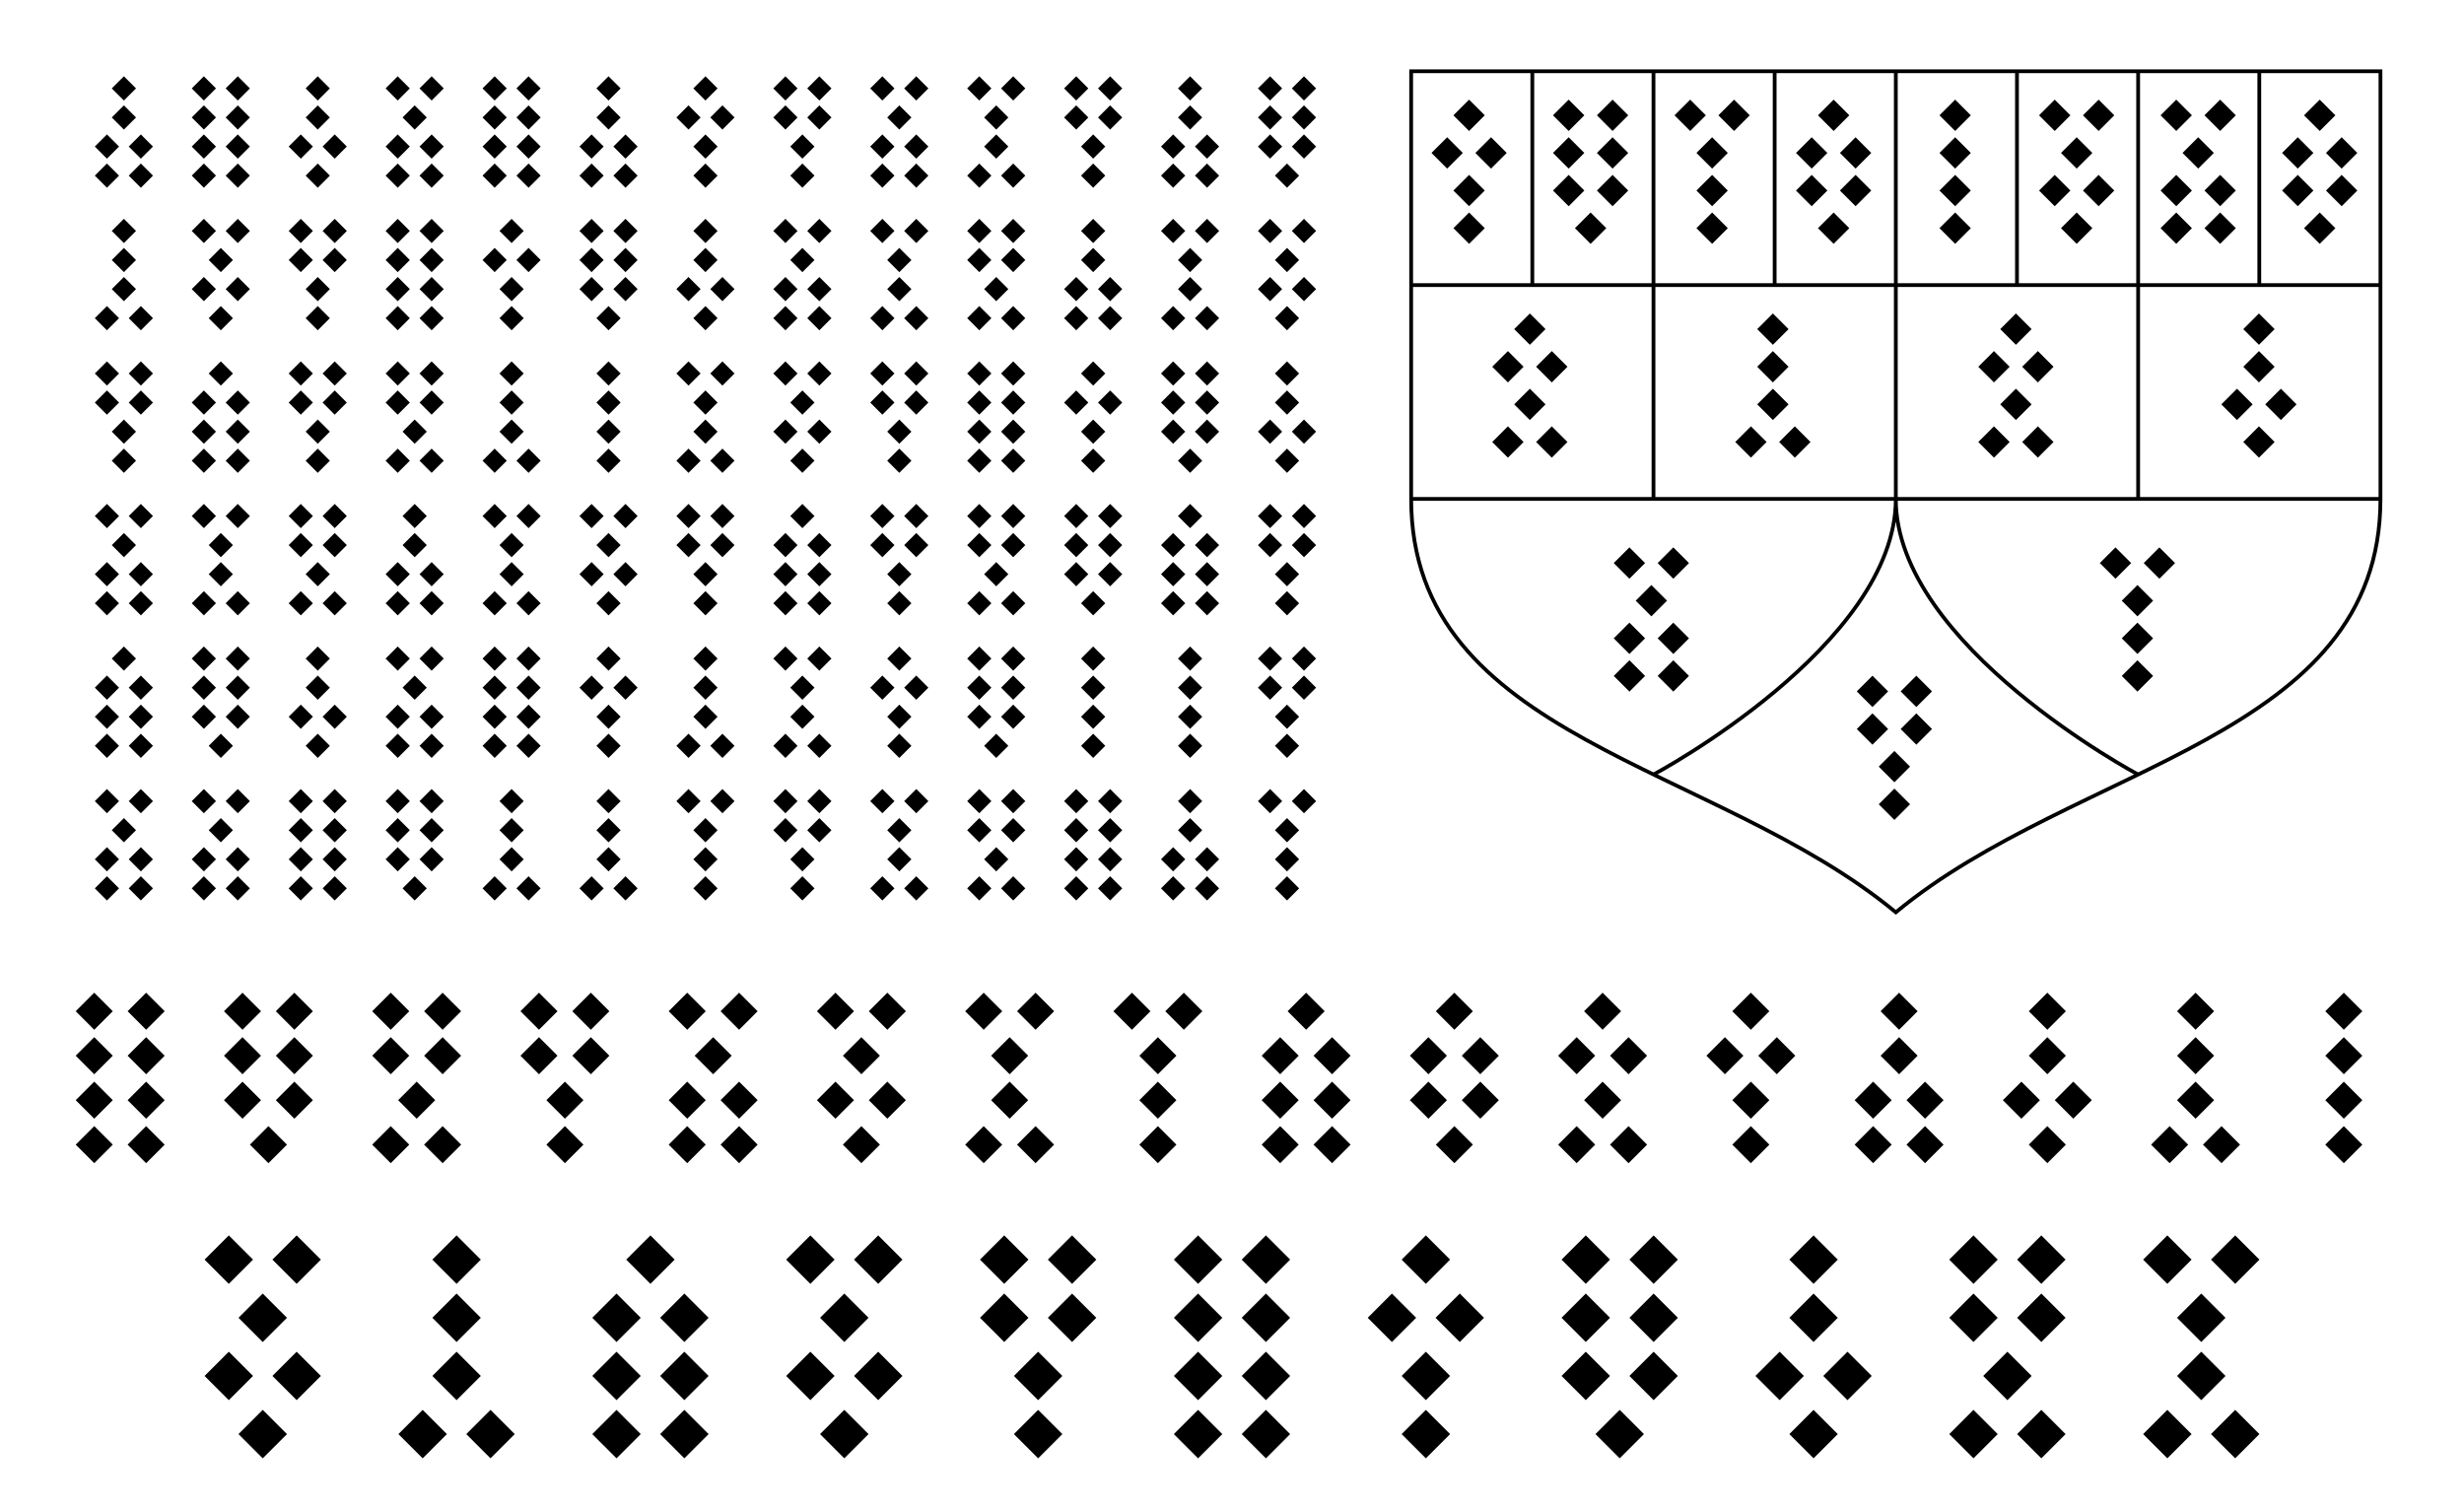<?xml version="1.0" encoding="utf-8"?>
<svg version="1.1" id="Geomancy" xmlns="http://www.w3.org/2000/svg" xmlns:xlink="http://www.w3.org/1999/xlink" width="490" height="300" viewBox="0 0 490 300">
<g>
	<path d="M40.682,250.485l4.819-4.818l4.819,4.818l-4.819,4.819L40.682,250.485z M40.682,273.615l4.819-4.818l4.819,4.818
		l-4.819,4.818L40.682,273.615z M47.428,262.051l4.819-4.819l4.819,4.819l-4.819,4.818L47.428,262.051z M47.428,285.181l4.819-4.819
		l4.819,4.819l-4.819,4.818L47.428,285.181z M54.174,250.485l4.819-4.818l4.819,4.818l-4.819,4.819L54.174,250.485z M54.174,273.615
		l4.819-4.818l4.819,4.818l-4.819,4.818L54.174,273.615z"/>
	<path d="M79.233,285.181l4.819-4.819l4.819,4.819l-4.819,4.818L79.233,285.181z M85.979,250.485l4.819-4.818l4.819,4.818
		l-4.819,4.819L85.979,250.485z M85.979,262.051l4.819-4.819l4.819,4.819l-4.819,4.818L85.979,262.051z M85.979,273.615l4.819-4.818
		l4.819,4.818l-4.819,4.818L85.979,273.615z M92.725,285.181l4.819-4.819l4.819,4.819l-4.819,4.818L92.725,285.181z"/>
	<path d="M117.783,262.051l4.819-4.819l4.818,4.819l-4.818,4.818L117.783,262.051z M117.783,273.615l4.819-4.818l4.818,4.818
		l-4.818,4.818L117.783,273.615z M117.783,285.181l4.819-4.819l4.818,4.819l-4.818,4.818L117.783,285.181z M124.529,250.485
		l4.819-4.818l4.819,4.818l-4.819,4.819L124.529,250.485z M131.276,262.051l4.818-4.819l4.819,4.819l-4.819,4.818L131.276,262.051z
		 M131.276,273.615l4.818-4.818l4.819,4.818l-4.819,4.818L131.276,273.615z M131.276,285.181l4.818-4.819l4.819,4.819l-4.819,4.818
		L131.276,285.181z"/>
	<path d="M156.334,250.485l4.819-4.818l4.818,4.818l-4.818,4.819L156.334,250.485z M156.334,273.615l4.819-4.818l4.818,4.818
		l-4.818,4.818L156.334,273.615z M163.08,262.051l4.819-4.819l4.819,4.819l-4.819,4.818L163.08,262.051z M163.08,285.181
		l4.819-4.819l4.819,4.819l-4.819,4.818L163.08,285.181z M169.826,250.485l4.818-4.818l4.819,4.818l-4.819,4.819L169.826,250.485z
		 M169.826,273.615l4.818-4.818l4.819,4.818l-4.819,4.818L169.826,273.615z"/>
	<path d="M194.884,250.485l4.819-4.818l4.819,4.818l-4.819,4.819L194.884,250.485z M194.884,262.051l4.819-4.819l4.819,4.819
		l-4.819,4.818L194.884,262.051z M201.63,273.615l4.819-4.818l4.819,4.818l-4.819,4.818L201.63,273.615z M201.63,285.181
		l4.819-4.819l4.819,4.819l-4.819,4.818L201.63,285.181z M208.376,250.485l4.819-4.818l4.819,4.818l-4.819,4.819L208.376,250.485z
		 M208.376,262.051l4.819-4.819l4.819,4.819l-4.819,4.818L208.376,262.051z"/>
	<path d="M233.435,250.485l4.819-4.818l4.819,4.818l-4.819,4.819L233.435,250.485z M233.435,262.051l4.819-4.819l4.819,4.819
		l-4.819,4.818L233.435,262.051z M233.435,273.615l4.819-4.818l4.819,4.818l-4.819,4.818L233.435,273.615z M233.435,285.181
		l4.819-4.819l4.819,4.819l-4.819,4.818L233.435,285.181z M246.927,250.485l4.819-4.818l4.818,4.818l-4.818,4.819L246.927,250.485z
		 M246.927,262.051l4.819-4.819l4.818,4.819l-4.818,4.818L246.927,262.051z M246.927,273.615l4.819-4.818l4.818,4.818l-4.818,4.818
		L246.927,273.615z M246.927,285.181l4.819-4.819l4.818,4.819l-4.818,4.818L246.927,285.181z"/>
	<path d="M271.986,262.051l4.819-4.819l4.818,4.819l-4.818,4.818L271.986,262.051z M278.732,250.485l4.819-4.818l4.818,4.818
		l-4.818,4.819L278.732,250.485z M278.732,273.615l4.819-4.818l4.818,4.818l-4.818,4.818L278.732,273.615z M278.732,285.181
		l4.819-4.819l4.818,4.819l-4.818,4.818L278.732,285.181z M285.478,262.051l4.819-4.819l4.818,4.819l-4.818,4.818L285.478,262.051z"
		/>
	<path d="M310.536,250.485l4.818-4.818l4.819,4.818l-4.819,4.819L310.536,250.485z M310.536,262.051l4.818-4.819l4.819,4.819
		l-4.819,4.818L310.536,262.051z M310.536,273.615l4.818-4.818l4.819,4.818l-4.819,4.818L310.536,273.615z M317.282,285.181
		l4.819-4.819l4.818,4.819l-4.818,4.818L317.282,285.181z M324.029,250.485l4.819-4.818l4.818,4.818l-4.818,4.819L324.029,250.485z
		 M324.029,262.051l4.819-4.819l4.818,4.819l-4.818,4.818L324.029,262.051z M324.029,273.615l4.819-4.818l4.818,4.818l-4.818,4.818
		L324.029,273.615z"/>
	<path d="M349.087,273.615l4.818-4.818l4.819,4.818l-4.819,4.818L349.087,273.615z M355.833,250.485l4.819-4.818l4.818,4.818
		l-4.818,4.819L355.833,250.485z M355.833,262.051l4.819-4.819l4.818,4.819l-4.818,4.818L355.833,262.051z M355.833,285.181
		l4.819-4.819l4.818,4.819l-4.818,4.818L355.833,285.181z M362.579,273.615l4.819-4.818l4.818,4.818l-4.818,4.818L362.579,273.615z"
		/>
	<path d="M387.637,250.485l4.818-4.818l4.819,4.818l-4.819,4.819L387.637,250.485z M387.637,262.051l4.818-4.819l4.819,4.819
		l-4.819,4.818L387.637,262.051z M387.637,285.181l4.818-4.819l4.819,4.819l-4.819,4.818L387.637,285.181z M394.383,273.615
		l4.818-4.818l4.819,4.818l-4.819,4.818L394.383,273.615z M401.129,250.485l4.819-4.818l4.818,4.818l-4.818,4.819L401.129,250.485z
		 M401.129,262.051l4.819-4.819l4.818,4.819l-4.818,4.818L401.129,262.051z M401.129,285.181l4.819-4.819l4.818,4.819l-4.818,4.818
		L401.129,285.181z"/>
	<path d="M426.188,250.485l4.818-4.818l4.819,4.818l-4.819,4.819L426.188,250.485z M426.188,285.181l4.818-4.819l4.819,4.819
		l-4.819,4.818L426.188,285.181z M432.934,262.051l4.818-4.819l4.819,4.819l-4.819,4.818L432.934,262.051z M432.934,273.615
		l4.818-4.818l4.819,4.818l-4.819,4.818L432.934,273.615z M439.68,250.485l4.819-4.818l4.818,4.818l-4.818,4.819L439.68,250.485z
		 M439.68,285.181l4.819-4.819l4.818,4.819l-4.818,4.818L439.68,285.181z"/>
</g>
<g>
	<path d="M15.057,201.091l3.685-3.685l3.685,3.685l-3.685,3.686L15.057,201.091z M15.057,209.936l3.685-3.686l3.685,3.686
		l-3.685,3.685L15.057,209.936z M15.057,218.779l3.685-3.686l3.685,3.686l-3.685,3.685L15.057,218.779z M15.057,227.623l3.685-3.685
		l3.685,3.685l-3.685,3.686L15.057,227.623z M25.375,201.091l3.685-3.685l3.685,3.685l-3.685,3.686L25.375,201.091z M25.375,209.936
		l3.685-3.686l3.685,3.686l-3.685,3.685L25.375,209.936z M25.375,218.779l3.685-3.686l3.685,3.686l-3.685,3.685L25.375,218.779z
		 M25.375,227.623l3.685-3.685l3.685,3.685l-3.685,3.686L25.375,227.623z"/>
	<path d="M44.537,201.091l3.685-3.685l3.685,3.685l-3.685,3.686L44.537,201.091z M44.537,209.936l3.685-3.686l3.685,3.686
		l-3.685,3.685L44.537,209.936z M44.537,218.779l3.685-3.686l3.685,3.686l-3.685,3.685L44.537,218.779z M49.697,227.623l3.685-3.685
		l3.685,3.685l-3.685,3.686L49.697,227.623z M54.855,201.091l3.685-3.685l3.685,3.685l-3.685,3.686L54.855,201.091z M54.855,209.936
		l3.685-3.686l3.685,3.686l-3.685,3.685L54.855,209.936z M54.855,218.779l3.685-3.686l3.685,3.686l-3.685,3.685L54.855,218.779z"/>
	<path d="M74.017,201.091l3.685-3.685l3.685,3.685l-3.685,3.686L74.017,201.091z M74.017,209.936l3.685-3.686l3.685,3.686
		l-3.685,3.685L74.017,209.936z M74.017,227.623l3.685-3.685l3.685,3.685l-3.685,3.686L74.017,227.623z M79.177,218.779l3.685-3.686
		l3.685,3.686l-3.685,3.685L79.177,218.779z M84.335,201.091l3.685-3.685l3.685,3.685l-3.685,3.686L84.335,201.091z M84.335,209.936
		l3.685-3.686l3.685,3.686l-3.685,3.685L84.335,209.936z M84.335,227.623l3.685-3.685l3.685,3.685l-3.685,3.686L84.335,227.623z"/>
	<path d="M103.497,201.091l3.685-3.685l3.685,3.685l-3.685,3.686L103.497,201.091z M103.497,209.936l3.685-3.686l3.685,3.686
		l-3.685,3.685L103.497,209.936z M108.656,218.779l3.685-3.686l3.685,3.686l-3.685,3.685L108.656,218.779z M108.656,227.623
		l3.685-3.685l3.685,3.685l-3.685,3.686L108.656,227.623z M113.815,201.091l3.685-3.685l3.685,3.685l-3.685,3.686L113.815,201.091z
		 M113.815,209.936l3.685-3.686l3.685,3.686l-3.685,3.685L113.815,209.936z"/>
	<path d="M132.977,201.091l3.685-3.685l3.685,3.685l-3.685,3.686L132.977,201.091z M132.977,218.779l3.685-3.686l3.685,3.686
		l-3.685,3.685L132.977,218.779z M132.977,227.623l3.685-3.685l3.685,3.685l-3.685,3.686L132.977,227.623z M138.136,209.936
		l3.685-3.686l3.685,3.686l-3.685,3.685L138.136,209.936z M143.295,201.091l3.685-3.685l3.685,3.685l-3.685,3.686L143.295,201.091z
		 M143.295,218.779l3.685-3.686l3.685,3.686l-3.685,3.685L143.295,218.779z M143.295,227.623l3.685-3.685l3.685,3.685l-3.685,3.686
		L143.295,227.623z"/>
	<path d="M162.457,201.091l3.685-3.685l3.685,3.685l-3.685,3.686L162.457,201.091z M162.457,218.779l3.685-3.686l3.685,3.686
		l-3.685,3.685L162.457,218.779z M167.616,209.936l3.685-3.686l3.685,3.686l-3.685,3.685L167.616,209.936z M167.616,227.623
		l3.685-3.685l3.685,3.685l-3.685,3.686L167.616,227.623z M172.775,201.091l3.685-3.685l3.685,3.685l-3.685,3.686L172.775,201.091z
		 M172.775,218.779l3.685-3.686l3.685,3.686l-3.685,3.685L172.775,218.779z"/>
	<path d="M191.936,201.091l3.685-3.685l3.685,3.685l-3.685,3.686L191.936,201.091z M191.936,227.623l3.685-3.685l3.685,3.685
		l-3.685,3.686L191.936,227.623z M197.095,209.936l3.685-3.686l3.685,3.686l-3.685,3.685L197.095,209.936z M197.095,218.779
		l3.685-3.686l3.685,3.686l-3.685,3.685L197.095,218.779z M202.254,201.091l3.685-3.685l3.685,3.685l-3.685,3.686L202.254,201.091z
		 M202.254,227.623l3.685-3.685l3.685,3.685l-3.685,3.686L202.254,227.623z"/>
	<path d="M221.416,201.091l3.685-3.685l3.685,3.685l-3.685,3.686L221.416,201.091z M226.575,209.936l3.685-3.686l3.685,3.686
		l-3.685,3.685L226.575,209.936z M226.575,218.779l3.685-3.686l3.685,3.686l-3.685,3.685L226.575,218.779z M226.575,227.623
		l3.685-3.685l3.685,3.685l-3.685,3.686L226.575,227.623z M231.734,201.091l3.685-3.685l3.685,3.685l-3.685,3.686L231.734,201.091z"
		/>
	<path d="M250.897,209.936l3.685-3.686l3.685,3.686l-3.685,3.685L250.897,209.936z M250.897,218.779l3.685-3.686l3.685,3.686
		l-3.685,3.685L250.897,218.779z M250.897,227.623l3.685-3.685l3.685,3.685l-3.685,3.686L250.897,227.623z M256.055,201.091
		l3.686-3.685l3.685,3.685l-3.685,3.686L256.055,201.091z M261.214,209.936l3.686-3.686l3.685,3.686l-3.685,3.685L261.214,209.936z
		 M261.214,218.779l3.686-3.686l3.685,3.686l-3.685,3.685L261.214,218.779z M261.214,227.623l3.686-3.685l3.685,3.685l-3.685,3.686
		L261.214,227.623z"/>
	<path d="M280.375,209.936l3.686-3.686l3.685,3.686l-3.685,3.685L280.375,209.936z M280.375,218.779l3.686-3.686l3.685,3.686
		l-3.685,3.685L280.375,218.779z M285.534,201.091l3.686-3.685l3.685,3.685l-3.685,3.686L285.534,201.091z M285.534,227.623
		l3.686-3.685l3.685,3.685l-3.685,3.686L285.534,227.623z M290.694,209.936l3.686-3.686l3.685,3.686l-3.685,3.685L290.694,209.936z
		 M290.694,218.779l3.686-3.686l3.685,3.686l-3.685,3.685L290.694,218.779z"/>
	<path d="M309.856,209.936l3.686-3.686l3.685,3.686l-3.685,3.685L309.856,209.936z M309.856,227.623l3.686-3.685l3.685,3.685
		l-3.685,3.686L309.856,227.623z M315.015,201.091l3.686-3.685l3.685,3.685l-3.685,3.686L315.015,201.091z M315.015,218.779
		l3.686-3.686l3.685,3.686l-3.685,3.685L315.015,218.779z M320.174,209.936l3.686-3.686l3.685,3.686l-3.685,3.685L320.174,209.936z
		 M320.174,227.623l3.686-3.685l3.685,3.685l-3.685,3.686L320.174,227.623z"/>
	<path d="M339.336,209.936l3.685-3.686l3.685,3.686l-3.685,3.685L339.336,209.936z M344.494,201.091l3.686-3.685l3.685,3.685
		l-3.685,3.686L344.494,201.091z M344.494,218.779l3.686-3.686l3.685,3.686l-3.685,3.685L344.494,218.779z M344.494,227.623
		l3.686-3.685l3.685,3.685l-3.685,3.686L344.494,227.623z M349.654,209.936l3.686-3.686l3.685,3.686l-3.685,3.685L349.654,209.936z"
		/>
	<path d="M368.817,218.779l3.685-3.686l3.685,3.686l-3.685,3.685L368.817,218.779z M368.817,227.623l3.685-3.685l3.685,3.685
		l-3.685,3.686L368.817,227.623z M373.975,201.091l3.686-3.685l3.685,3.685l-3.685,3.686L373.975,201.091z M373.975,209.936
		l3.686-3.686l3.685,3.686l-3.685,3.685L373.975,209.936z M379.134,218.779l3.686-3.686l3.685,3.686l-3.685,3.685L379.134,218.779z
		 M379.134,227.623l3.686-3.685l3.685,3.685l-3.685,3.686L379.134,227.623z"/>
	<path d="M398.295,218.779l3.686-3.686l3.685,3.686l-3.685,3.685L398.295,218.779z M403.454,201.091l3.686-3.685l3.685,3.685
		l-3.685,3.686L403.454,201.091z M403.454,209.936l3.686-3.686l3.685,3.686l-3.685,3.685L403.454,209.936z M403.454,227.623
		l3.686-3.685l3.685,3.685l-3.685,3.686L403.454,227.623z M408.614,218.779l3.686-3.686l3.685,3.686l-3.685,3.685L408.614,218.779z"
		/>
	<path d="M427.776,227.623l3.685-3.685l3.685,3.685l-3.685,3.686L427.776,227.623z M432.934,201.091l3.686-3.685l3.685,3.685
		l-3.685,3.686L432.934,201.091z M432.934,209.936l3.686-3.686l3.685,3.686l-3.685,3.685L432.934,209.936z M432.934,218.779
		l3.686-3.686l3.685,3.686l-3.685,3.685L432.934,218.779z M438.093,227.623l3.686-3.685l3.685,3.685l-3.685,3.686L438.093,227.623z"
		/>
	<path d="M462.414,201.091l3.686-3.685l3.685,3.685l-3.685,3.686L462.414,201.091z M462.414,209.936l3.686-3.686l3.685,3.686
		l-3.685,3.685L462.414,209.936z M462.414,218.779l3.686-3.686l3.685,3.686l-3.685,3.685L462.414,218.779z M462.414,227.623
		l3.686-3.685l3.685,3.685l-3.685,3.686L462.414,227.623z"/>
</g>
<g>
	<path d="M18.856,29.143l2.409-2.409l2.41,2.409l-2.41,2.409L18.856,29.143z M18.856,34.926l2.409-2.41l2.41,2.41l-2.41,2.409
		L18.856,34.926z M22.229,17.578l2.41-2.409l2.409,2.409l-2.409,2.41L22.229,17.578z M22.229,23.361l2.41-2.41l2.409,2.41
		l-2.409,2.409L22.229,23.361z M25.602,29.143l2.41-2.409l2.409,2.409l-2.409,2.409L25.602,29.143z M25.602,34.926l2.41-2.41
		l2.409,2.41l-2.409,2.409L25.602,34.926z"/>
	<path d="M38.131,17.578l2.409-2.409l2.41,2.409l-2.41,2.41L38.131,17.578z M38.131,23.361l2.409-2.41l2.41,2.41l-2.41,2.409
		L38.131,23.361z M38.131,29.143l2.409-2.409l2.41,2.409l-2.41,2.409L38.131,29.143z M38.131,34.926l2.409-2.41l2.41,2.41
		l-2.41,2.409L38.131,34.926z M44.877,17.578l2.41-2.409l2.409,2.409l-2.409,2.41L44.877,17.578z M44.877,23.361l2.41-2.41
		l2.409,2.41l-2.409,2.409L44.877,23.361z M44.877,29.143l2.41-2.409l2.409,2.409l-2.409,2.409L44.877,29.143z M44.877,34.926
		l2.41-2.41l2.409,2.41l-2.409,2.409L44.877,34.926z"/>
	<path d="M57.407,29.143l2.409-2.409l2.409,2.409l-2.409,2.409L57.407,29.143z M60.78,17.578l2.409-2.409l2.409,2.409l-2.409,2.41
		L60.78,17.578z M60.78,23.361l2.409-2.41l2.409,2.41l-2.409,2.409L60.78,23.361z M60.78,34.926l2.409-2.41l2.409,2.41l-2.409,2.409
		L60.78,34.926z M64.153,29.143l2.409-2.409l2.409,2.409l-2.409,2.409L64.153,29.143z"/>
	<path d="M76.682,17.578l2.409-2.409l2.409,2.409l-2.409,2.41L76.682,17.578z M76.682,29.143l2.409-2.409l2.409,2.409l-2.409,2.409
		L76.682,29.143z M76.682,34.926l2.409-2.41l2.409,2.41l-2.409,2.409L76.682,34.926z M80.055,23.361l2.409-2.41l2.409,2.41
		l-2.409,2.409L80.055,23.361z M83.428,17.578l2.409-2.409l2.409,2.409l-2.409,2.41L83.428,17.578z M83.428,29.143l2.409-2.409
		l2.409,2.409l-2.409,2.409L83.428,29.143z M83.428,34.926l2.409-2.41l2.409,2.41l-2.409,2.409L83.428,34.926z"/>
	<path d="M95.958,17.578l2.409-2.409l2.409,2.409l-2.409,2.41L95.958,17.578z M95.958,23.361l2.409-2.41l2.409,2.41l-2.409,2.409
		L95.958,23.361z M95.958,29.143l2.409-2.409l2.409,2.409l-2.409,2.409L95.958,29.143z M95.958,34.926l2.409-2.41l2.409,2.41
		l-2.409,2.409L95.958,34.926z M102.704,17.578l2.409-2.409l2.409,2.409l-2.409,2.41L102.704,17.578z M102.704,23.361l2.409-2.41
		l2.409,2.41l-2.409,2.409L102.704,23.361z M102.704,29.143l2.409-2.409l2.409,2.409l-2.409,2.409L102.704,29.143z M102.704,34.926
		l2.409-2.41l2.409,2.41l-2.409,2.409L102.704,34.926z"/>
	<path d="M115.233,29.143l2.409-2.409l2.409,2.409l-2.409,2.409L115.233,29.143z M115.233,34.926l2.409-2.41l2.409,2.41
		l-2.409,2.409L115.233,34.926z M118.606,17.578l2.409-2.409l2.409,2.409l-2.409,2.41L118.606,17.578z M118.606,23.361l2.409-2.41
		l2.409,2.41l-2.409,2.409L118.606,23.361z M121.979,29.143l2.409-2.409l2.409,2.409l-2.409,2.409L121.979,29.143z M121.979,34.926
		l2.409-2.41l2.409,2.41l-2.409,2.409L121.979,34.926z"/>
	<path d="M134.507,23.361l2.41-2.41l2.409,2.41l-2.409,2.409L134.507,23.361z M137.881,17.578l2.409-2.409l2.409,2.409l-2.409,2.41
		L137.881,17.578z M137.881,29.143l2.409-2.409l2.409,2.409l-2.409,2.409L137.881,29.143z M137.881,34.926l2.409-2.41l2.409,2.41
		l-2.409,2.409L137.881,34.926z M141.254,23.361l2.409-2.41l2.409,2.41l-2.409,2.409L141.254,23.361z"/>
	<path d="M153.782,17.578l2.41-2.409l2.409,2.409l-2.409,2.41L153.782,17.578z M153.782,23.361l2.41-2.41l2.409,2.41l-2.409,2.409
		L153.782,23.361z M157.156,29.143l2.409-2.409l2.409,2.409l-2.409,2.409L157.156,29.143z M157.156,34.926l2.409-2.41l2.409,2.41
		l-2.409,2.409L157.156,34.926z M160.529,17.578l2.409-2.409l2.409,2.409l-2.409,2.41L160.529,17.578z M160.529,23.361l2.409-2.41
		l2.409,2.41l-2.409,2.409L160.529,23.361z"/>
	<path d="M173.057,17.578l2.41-2.409l2.409,2.409l-2.409,2.41L173.057,17.578z M173.057,29.143l2.41-2.409l2.409,2.409l-2.409,2.409
		L173.057,29.143z M173.057,34.926l2.41-2.41l2.409,2.41l-2.409,2.409L173.057,34.926z M176.431,23.361l2.409-2.41l2.409,2.41
		l-2.409,2.409L176.431,23.361z M179.804,17.578l2.409-2.409l2.409,2.409l-2.409,2.41L179.804,17.578z M179.804,29.143l2.409-2.409
		l2.409,2.409l-2.409,2.409L179.804,29.143z M179.804,34.926l2.409-2.41l2.409,2.41l-2.409,2.409L179.804,34.926z"/>
	<path d="M192.333,17.578l2.41-2.409l2.409,2.409l-2.409,2.41L192.333,17.578z M192.333,34.926l2.41-2.41l2.409,2.41l-2.409,2.409
		L192.333,34.926z M195.707,23.361l2.409-2.41l2.409,2.41l-2.409,2.409L195.707,23.361z M195.707,29.143l2.409-2.409l2.409,2.409
		l-2.409,2.409L195.707,29.143z M199.08,17.578l2.409-2.409l2.409,2.409l-2.409,2.41L199.08,17.578z M199.08,34.926l2.409-2.41
		l2.409,2.41l-2.409,2.409L199.08,34.926z"/>
	<path d="M211.608,17.578l2.41-2.409l2.409,2.409l-2.409,2.41L211.608,17.578z M211.608,23.361l2.41-2.41l2.409,2.41l-2.409,2.409
		L211.608,23.361z M214.982,29.143l2.409-2.409l2.409,2.409l-2.409,2.409L214.982,29.143z M214.982,34.926l2.409-2.41l2.409,2.41
		l-2.409,2.409L214.982,34.926z M218.355,17.578l2.409-2.409l2.409,2.409l-2.409,2.41L218.355,17.578z M218.355,23.361l2.409-2.41
		l2.409,2.41l-2.409,2.409L218.355,23.361z"/>
	<path d="M230.884,29.143l2.41-2.409l2.409,2.409l-2.409,2.409L230.884,29.143z M230.884,34.926l2.41-2.41l2.409,2.41l-2.409,2.409
		L230.884,34.926z M234.258,17.578l2.409-2.409l2.409,2.409l-2.409,2.41L234.258,17.578z M234.258,23.361l2.409-2.41l2.409,2.41
		l-2.409,2.409L234.258,23.361z M237.631,29.143l2.409-2.409l2.409,2.409l-2.409,2.409L237.631,29.143z M237.631,34.926l2.409-2.41
		l2.409,2.41l-2.409,2.409L237.631,34.926z"/>
	<path d="M250.159,17.578l2.41-2.409l2.409,2.409l-2.409,2.41L250.159,17.578z M250.159,23.361l2.41-2.41l2.409,2.41l-2.409,2.409
		L250.159,23.361z M250.159,29.143l2.41-2.409l2.409,2.409l-2.409,2.409L250.159,29.143z M253.533,34.926l2.409-2.41l2.409,2.41
		l-2.409,2.409L253.533,34.926z M256.906,17.578l2.409-2.409l2.409,2.409l-2.409,2.41L256.906,17.578z M256.906,23.361l2.409-2.41
		l2.409,2.41l-2.409,2.409L256.906,23.361z M256.906,29.143l2.409-2.409l2.409,2.409l-2.409,2.409L256.906,29.143z"/>
	<path d="M18.856,63.272l2.409-2.41l2.41,2.41l-2.41,2.409L18.856,63.272z M22.229,45.925l2.41-2.409l2.409,2.409l-2.409,2.41
		L22.229,45.925z M22.229,51.708l2.41-2.41l2.409,2.41l-2.409,2.409L22.229,51.708z M22.229,57.49l2.41-2.409l2.409,2.409
		l-2.409,2.409L22.229,57.49z M25.602,63.272l2.41-2.41l2.409,2.41l-2.409,2.409L25.602,63.272z"/>
	<path d="M38.131,45.925l2.409-2.409l2.41,2.409l-2.41,2.41L38.131,45.925z M38.131,57.49l2.409-2.409l2.41,2.409l-2.41,2.409
		L38.131,57.49z M41.504,51.708l2.41-2.41l2.409,2.41l-2.409,2.409L41.504,51.708z M41.504,63.272l2.41-2.41l2.409,2.41
		l-2.409,2.409L41.504,63.272z M44.877,45.925l2.41-2.409l2.409,2.409l-2.409,2.41L44.877,45.925z M44.877,57.49l2.41-2.409
		l2.409,2.409l-2.409,2.409L44.877,57.49z"/>
	<path d="M57.407,45.925l2.409-2.409l2.409,2.409l-2.409,2.41L57.407,45.925z M57.407,51.708l2.409-2.41l2.409,2.41l-2.409,2.409
		L57.407,51.708z M60.78,57.49l2.409-2.409l2.409,2.409l-2.409,2.409L60.78,57.49z M60.78,63.272l2.409-2.41l2.409,2.41
		l-2.409,2.409L60.78,63.272z M64.153,45.925l2.409-2.409l2.409,2.409l-2.409,2.41L64.153,45.925z M64.153,51.708l2.409-2.41
		l2.409,2.41l-2.409,2.409L64.153,51.708z"/>
	<path d="M76.682,45.925l2.409-2.409l2.409,2.409l-2.409,2.41L76.682,45.925z M76.682,51.708l2.409-2.41l2.409,2.41l-2.409,2.409
		L76.682,51.708z M76.682,57.49l2.409-2.409l2.409,2.409l-2.409,2.409L76.682,57.49z M76.682,63.272l2.409-2.41l2.409,2.41
		l-2.409,2.409L76.682,63.272z M83.428,45.925l2.409-2.409l2.409,2.409l-2.409,2.41L83.428,45.925z M83.428,51.708l2.409-2.41
		l2.409,2.41l-2.409,2.409L83.428,51.708z M83.428,57.49l2.409-2.409l2.409,2.409l-2.409,2.409L83.428,57.49z M83.428,63.272
		l2.409-2.41l2.409,2.41l-2.409,2.409L83.428,63.272z"/>
	<path d="M95.958,51.708l2.409-2.41l2.409,2.41l-2.409,2.409L95.958,51.708z M99.331,45.925l2.409-2.409l2.409,2.409l-2.409,2.41
		L99.331,45.925z M99.331,57.49l2.409-2.409l2.409,2.409l-2.409,2.409L99.331,57.49z M99.331,63.272l2.409-2.41l2.409,2.41
		l-2.409,2.409L99.331,63.272z M102.704,51.708l2.409-2.41l2.409,2.41l-2.409,2.409L102.704,51.708z"/>
	<path d="M115.233,45.925l2.409-2.409l2.409,2.409l-2.409,2.41L115.233,45.925z M115.233,51.708l2.409-2.41l2.409,2.41l-2.409,2.409
		L115.233,51.708z M115.233,57.49l2.409-2.409l2.409,2.409l-2.409,2.409L115.233,57.49z M118.606,63.272l2.409-2.41l2.409,2.41
		l-2.409,2.409L118.606,63.272z M121.979,45.925l2.409-2.409l2.409,2.409l-2.409,2.41L121.979,45.925z M121.979,51.708l2.409-2.41
		l2.409,2.41l-2.409,2.409L121.979,51.708z M121.979,57.49l2.409-2.409l2.409,2.409l-2.409,2.409L121.979,57.49z"/>
	<path d="M134.507,57.49l2.41-2.409l2.409,2.409l-2.409,2.409L134.507,57.49z M137.881,45.925l2.409-2.409l2.409,2.409l-2.409,2.41
		L137.881,45.925z M137.881,51.708l2.409-2.41l2.409,2.41l-2.409,2.409L137.881,51.708z M137.881,63.272l2.409-2.41l2.409,2.41
		l-2.409,2.409L137.881,63.272z M141.254,57.49l2.409-2.409l2.409,2.409l-2.409,2.409L141.254,57.49z"/>
	<path d="M153.782,45.925l2.41-2.409l2.409,2.409l-2.409,2.41L153.782,45.925z M153.782,57.49l2.41-2.409l2.409,2.409l-2.409,2.409
		L153.782,57.49z M153.782,63.272l2.41-2.41l2.409,2.41l-2.409,2.409L153.782,63.272z M157.156,51.708l2.409-2.41l2.409,2.41
		l-2.409,2.409L157.156,51.708z M160.529,45.925l2.409-2.409l2.409,2.409l-2.409,2.41L160.529,45.925z M160.529,57.49l2.409-2.409
		l2.409,2.409l-2.409,2.409L160.529,57.49z M160.529,63.272l2.409-2.41l2.409,2.41l-2.409,2.409L160.529,63.272z"/>
	<path d="M173.057,45.925l2.41-2.409l2.409,2.409l-2.409,2.41L173.057,45.925z M173.057,63.272l2.41-2.41l2.409,2.41l-2.409,2.409
		L173.057,63.272z M176.431,51.708l2.409-2.41l2.409,2.41l-2.409,2.409L176.431,51.708z M176.431,57.49l2.409-2.409l2.409,2.409
		l-2.409,2.409L176.431,57.49z M179.804,45.925l2.409-2.409l2.409,2.409l-2.409,2.41L179.804,45.925z M179.804,63.272l2.409-2.41
		l2.409,2.41l-2.409,2.409L179.804,63.272z"/>
	<path d="M192.333,45.925l2.41-2.409l2.409,2.409l-2.409,2.41L192.333,45.925z M192.333,51.708l2.41-2.41l2.409,2.41l-2.409,2.409
		L192.333,51.708z M192.333,63.272l2.41-2.41l2.409,2.41l-2.409,2.409L192.333,63.272z M195.707,57.49l2.409-2.409l2.409,2.409
		l-2.409,2.409L195.707,57.49z M199.08,45.925l2.409-2.409l2.409,2.409l-2.409,2.41L199.08,45.925z M199.08,51.708l2.409-2.41
		l2.409,2.41l-2.409,2.409L199.08,51.708z M199.08,63.272l2.409-2.41l2.409,2.41l-2.409,2.409L199.08,63.272z"/>
	<path d="M211.608,57.49l2.41-2.409l2.409,2.409l-2.409,2.409L211.608,57.49z M211.608,63.272l2.41-2.41l2.409,2.41l-2.409,2.409
		L211.608,63.272z M214.982,45.925l2.409-2.409l2.409,2.409l-2.409,2.41L214.982,45.925z M214.982,51.708l2.409-2.41l2.409,2.41
		l-2.409,2.409L214.982,51.708z M218.355,57.49l2.409-2.409l2.409,2.409l-2.409,2.409L218.355,57.49z M218.355,63.272l2.409-2.41
		l2.409,2.41l-2.409,2.409L218.355,63.272z"/>
	<path d="M230.884,45.925l2.41-2.409l2.409,2.409l-2.409,2.41L230.884,45.925z M230.884,63.272l2.41-2.41l2.409,2.41l-2.409,2.409
		L230.884,63.272z M234.258,51.708l2.409-2.41l2.409,2.41l-2.409,2.409L234.258,51.708z M234.258,57.49l2.409-2.409l2.409,2.409
		l-2.409,2.409L234.258,57.49z M237.631,45.925l2.409-2.409l2.409,2.409l-2.409,2.41L237.631,45.925z M237.631,63.272l2.409-2.41
		l2.409,2.41l-2.409,2.409L237.631,63.272z"/>
	<path d="M250.159,45.925l2.41-2.409l2.409,2.409l-2.409,2.41L250.159,45.925z M250.159,57.49l2.41-2.409l2.409,2.409l-2.409,2.409
		L250.159,57.49z M253.533,51.708l2.409-2.41l2.409,2.41l-2.409,2.409L253.533,51.708z M253.533,63.272l2.409-2.41l2.409,2.41
		l-2.409,2.409L253.533,63.272z M256.906,45.925l2.409-2.409l2.409,2.409l-2.409,2.41L256.906,45.925z M256.906,57.49l2.409-2.409
		l2.409,2.409l-2.409,2.409L256.906,57.49z"/>
	<path d="M18.856,74.271l2.409-2.409l2.41,2.409l-2.41,2.409L18.856,74.271z M18.856,80.054l2.409-2.41l2.41,2.41l-2.41,2.409
		L18.856,80.054z M22.229,85.836l2.41-2.409l2.409,2.409l-2.409,2.41L22.229,85.836z M22.229,91.619l2.41-2.41l2.409,2.41
		l-2.409,2.409L22.229,91.619z M25.602,74.271l2.41-2.409l2.409,2.409l-2.409,2.409L25.602,74.271z M25.602,80.054l2.41-2.41
		l2.409,2.41l-2.409,2.409L25.602,80.054z"/>
	<path d="M38.131,80.054l2.409-2.41l2.41,2.41l-2.41,2.409L38.131,80.054z M38.131,85.836l2.409-2.409l2.41,2.409l-2.41,2.41
		L38.131,85.836z M38.131,91.619l2.409-2.41l2.41,2.41l-2.41,2.409L38.131,91.619z M41.504,74.271l2.41-2.409l2.409,2.409
		l-2.409,2.409L41.504,74.271z M44.877,80.054l2.41-2.41l2.409,2.41l-2.409,2.409L44.877,80.054z M44.877,85.836l2.41-2.409
		l2.409,2.409l-2.409,2.41L44.877,85.836z M44.877,91.619l2.41-2.41l2.409,2.41l-2.409,2.409L44.877,91.619z"/>
	<path d="M57.407,74.271l2.409-2.409l2.409,2.409l-2.409,2.409L57.407,74.271z M57.407,80.054l2.409-2.41l2.409,2.41l-2.409,2.409
		L57.407,80.054z M60.78,85.836l2.409-2.409l2.409,2.409l-2.409,2.41L60.78,85.836z M60.78,91.619l2.409-2.41l2.409,2.41
		l-2.409,2.409L60.78,91.619z M64.153,74.271l2.409-2.409l2.409,2.409l-2.409,2.409L64.153,74.271z M64.153,80.054l2.409-2.41
		l2.409,2.41l-2.409,2.409L64.153,80.054z"/>
	<path d="M76.682,74.271l2.409-2.409l2.409,2.409l-2.409,2.409L76.682,74.271z M76.682,80.054l2.409-2.41l2.409,2.41l-2.409,2.409
		L76.682,80.054z M76.682,91.619l2.409-2.41l2.409,2.41l-2.409,2.409L76.682,91.619z M80.055,85.836l2.409-2.409l2.409,2.409
		l-2.409,2.41L80.055,85.836z M83.428,74.271l2.409-2.409l2.409,2.409l-2.409,2.409L83.428,74.271z M83.428,80.054l2.409-2.41
		l2.409,2.41l-2.409,2.409L83.428,80.054z M83.428,91.619l2.409-2.41l2.409,2.41l-2.409,2.409L83.428,91.619z"/>
	<path d="M95.958,91.619l2.409-2.41l2.409,2.41l-2.409,2.409L95.958,91.619z M99.331,74.271l2.409-2.409l2.409,2.409l-2.409,2.409
		L99.331,74.271z M99.331,80.054l2.409-2.41l2.409,2.41l-2.409,2.409L99.331,80.054z M99.331,85.836l2.409-2.409l2.409,2.409
		l-2.409,2.41L99.331,85.836z M102.704,91.619l2.409-2.41l2.409,2.41l-2.409,2.409L102.704,91.619z"/>
	<path d="M118.606,74.271l2.409-2.409l2.409,2.409l-2.409,2.409L118.606,74.271z M118.606,80.054l2.409-2.41l2.409,2.41
		l-2.409,2.409L118.606,80.054z M118.606,85.836l2.409-2.409l2.409,2.409l-2.409,2.41L118.606,85.836z M118.606,91.619l2.409-2.41
		l2.409,2.41l-2.409,2.409L118.606,91.619z"/>
	<path d="M134.507,74.271l2.41-2.409l2.409,2.409l-2.409,2.409L134.507,74.271z M134.507,91.619l2.41-2.41l2.409,2.41l-2.409,2.409
		L134.507,91.619z M137.881,80.054l2.409-2.41l2.409,2.41l-2.409,2.409L137.881,80.054z M137.881,85.836l2.409-2.409l2.409,2.409
		l-2.409,2.41L137.881,85.836z M141.254,74.271l2.409-2.409l2.409,2.409l-2.409,2.409L141.254,74.271z M141.254,91.619l2.409-2.41
		l2.409,2.41l-2.409,2.409L141.254,91.619z"/>
	<path d="M153.782,74.271l2.41-2.409l2.409,2.409l-2.409,2.409L153.782,74.271z M153.782,85.836l2.41-2.409l2.409,2.409l-2.409,2.41
		L153.782,85.836z M157.156,80.054l2.409-2.41l2.409,2.41l-2.409,2.409L157.156,80.054z M157.156,91.619l2.409-2.41l2.409,2.41
		l-2.409,2.409L157.156,91.619z M160.529,74.271l2.409-2.409l2.409,2.409l-2.409,2.409L160.529,74.271z M160.529,85.836l2.409-2.409
		l2.409,2.409l-2.409,2.41L160.529,85.836z"/>
	<path d="M173.057,74.271l2.41-2.409l2.409,2.409l-2.409,2.409L173.057,74.271z M173.057,80.054l2.41-2.41l2.409,2.41l-2.409,2.409
		L173.057,80.054z M176.431,85.836l2.409-2.409l2.409,2.409l-2.409,2.41L176.431,85.836z M176.431,91.619l2.409-2.41l2.409,2.41
		l-2.409,2.409L176.431,91.619z M179.804,74.271l2.409-2.409l2.409,2.409l-2.409,2.409L179.804,74.271z M179.804,80.054l2.409-2.41
		l2.409,2.41l-2.409,2.409L179.804,80.054z"/>
	<path d="M192.333,74.271l2.41-2.409l2.409,2.409l-2.409,2.409L192.333,74.271z M192.333,80.054l2.41-2.41l2.409,2.41l-2.409,2.409
		L192.333,80.054z M192.333,85.836l2.41-2.409l2.409,2.409l-2.409,2.41L192.333,85.836z M192.333,91.619l2.41-2.41l2.409,2.41
		l-2.409,2.409L192.333,91.619z M199.08,74.271l2.409-2.409l2.409,2.409l-2.409,2.409L199.08,74.271z M199.08,80.054l2.409-2.41
		l2.409,2.41l-2.409,2.409L199.08,80.054z M199.08,85.836l2.409-2.409l2.409,2.409l-2.409,2.41L199.08,85.836z M199.08,91.619
		l2.409-2.41l2.409,2.41l-2.409,2.409L199.08,91.619z"/>
	<path d="M211.608,80.054l2.41-2.41l2.409,2.41l-2.409,2.409L211.608,80.054z M214.982,74.271l2.409-2.409l2.409,2.409l-2.409,2.409
		L214.982,74.271z M214.982,85.836l2.409-2.409l2.409,2.409l-2.409,2.41L214.982,85.836z M214.982,91.619l2.409-2.41l2.409,2.41
		l-2.409,2.409L214.982,91.619z M218.355,80.054l2.409-2.41l2.409,2.41l-2.409,2.409L218.355,80.054z"/>
	<path d="M230.884,74.271l2.41-2.409l2.409,2.409l-2.409,2.409L230.884,74.271z M230.884,80.054l2.41-2.41l2.409,2.41l-2.409,2.409
		L230.884,80.054z M230.884,85.836l2.41-2.409l2.409,2.409l-2.409,2.41L230.884,85.836z M234.258,91.619l2.409-2.41l2.409,2.41
		l-2.409,2.409L234.258,91.619z M237.631,74.271l2.409-2.409l2.409,2.409l-2.409,2.409L237.631,74.271z M237.631,80.054l2.409-2.41
		l2.409,2.41l-2.409,2.409L237.631,80.054z M237.631,85.836l2.409-2.409l2.409,2.409l-2.409,2.41L237.631,85.836z"/>
	<path d="M250.159,85.836l2.41-2.409l2.409,2.409l-2.409,2.41L250.159,85.836z M253.533,74.271l2.409-2.409l2.409,2.409
		l-2.409,2.409L253.533,74.271z M253.533,80.054l2.409-2.41l2.409,2.41l-2.409,2.409L253.533,80.054z M253.533,91.619l2.409-2.41
		l2.409,2.41l-2.409,2.409L253.533,91.619z M256.906,85.836l2.409-2.409l2.409,2.409l-2.409,2.41L256.906,85.836z"/>
	<path d="M18.856,102.618l2.409-2.409l2.41,2.409l-2.41,2.409L18.856,102.618z M18.856,114.183l2.409-2.409l2.41,2.409l-2.41,2.41
		L18.856,114.183z M18.856,119.965l2.409-2.41l2.41,2.41l-2.41,2.409L18.856,119.965z M22.229,108.4l2.41-2.41l2.409,2.41
		l-2.409,2.409L22.229,108.4z M25.602,102.618l2.41-2.409l2.409,2.409l-2.409,2.409L25.602,102.618z M25.602,114.183l2.41-2.409
		l2.409,2.409l-2.409,2.41L25.602,114.183z M25.602,119.965l2.41-2.41l2.409,2.41l-2.409,2.409L25.602,119.965z"/>
	<path d="M38.131,102.618l2.409-2.409l2.41,2.409l-2.41,2.409L38.131,102.618z M38.131,119.965l2.409-2.41l2.41,2.41l-2.41,2.409
		L38.131,119.965z M41.504,108.4l2.41-2.41l2.409,2.41l-2.409,2.409L41.504,108.4z M41.504,114.183l2.41-2.409l2.409,2.409
		l-2.409,2.41L41.504,114.183z M44.877,102.618l2.41-2.409l2.409,2.409l-2.409,2.409L44.877,102.618z M44.877,119.965l2.41-2.41
		l2.409,2.41l-2.409,2.409L44.877,119.965z"/>
	<path d="M57.407,102.618l2.409-2.409l2.409,2.409l-2.409,2.409L57.407,102.618z M57.407,108.4l2.409-2.41l2.409,2.41l-2.409,2.409
		L57.407,108.4z M57.407,119.965l2.409-2.41l2.409,2.41l-2.409,2.409L57.407,119.965z M60.78,114.183l2.409-2.409l2.409,2.409
		l-2.409,2.41L60.78,114.183z M64.153,102.618l2.409-2.409l2.409,2.409l-2.409,2.409L64.153,102.618z M64.153,108.4l2.409-2.41
		l2.409,2.41l-2.409,2.409L64.153,108.4z M64.153,119.965l2.409-2.41l2.409,2.41l-2.409,2.409L64.153,119.965z"/>
	<path d="M76.682,114.183l2.409-2.409l2.409,2.409l-2.409,2.41L76.682,114.183z M76.682,119.965l2.409-2.41l2.409,2.41l-2.409,2.409
		L76.682,119.965z M80.055,102.618l2.409-2.409l2.409,2.409l-2.409,2.409L80.055,102.618z M80.055,108.4l2.409-2.41l2.409,2.41
		l-2.409,2.409L80.055,108.4z M83.428,114.183l2.409-2.409l2.409,2.409l-2.409,2.41L83.428,114.183z M83.428,119.965l2.409-2.41
		l2.409,2.41l-2.409,2.409L83.428,119.965z"/>
	<path d="M95.958,102.618l2.409-2.409l2.409,2.409l-2.409,2.409L95.958,102.618z M95.958,119.965l2.409-2.41l2.409,2.41
		l-2.409,2.409L95.958,119.965z M99.331,108.4l2.409-2.41l2.409,2.41l-2.409,2.409L99.331,108.4z M99.331,114.183l2.409-2.409
		l2.409,2.409l-2.409,2.41L99.331,114.183z M102.704,102.618l2.409-2.409l2.409,2.409l-2.409,2.409L102.704,102.618z
		 M102.704,119.965l2.409-2.41l2.409,2.41l-2.409,2.409L102.704,119.965z"/>
	<path d="M115.233,102.618l2.409-2.409l2.409,2.409l-2.409,2.409L115.233,102.618z M115.233,114.183l2.409-2.409l2.409,2.409
		l-2.409,2.41L115.233,114.183z M118.606,108.4l2.409-2.41l2.409,2.41l-2.409,2.409L118.606,108.4z M118.606,119.965l2.409-2.41
		l2.409,2.41l-2.409,2.409L118.606,119.965z M121.979,102.618l2.409-2.409l2.409,2.409l-2.409,2.409L121.979,102.618z
		 M121.979,114.183l2.409-2.409l2.409,2.409l-2.409,2.41L121.979,114.183z"/>
	<path d="M134.507,102.618l2.41-2.409l2.409,2.409l-2.409,2.409L134.507,102.618z M134.507,108.4l2.41-2.41l2.409,2.41l-2.409,2.409
		L134.507,108.4z M137.881,114.183l2.409-2.409l2.409,2.409l-2.409,2.41L137.881,114.183z M137.881,119.965l2.409-2.41l2.409,2.41
		l-2.409,2.409L137.881,119.965z M141.254,102.618l2.409-2.409l2.409,2.409l-2.409,2.409L141.254,102.618z M141.254,108.4
		l2.409-2.41l2.409,2.41l-2.409,2.409L141.254,108.4z"/>
	<path d="M153.782,108.4l2.41-2.41l2.409,2.41l-2.409,2.409L153.782,108.4z M153.782,114.183l2.41-2.409l2.409,2.409l-2.409,2.41
		L153.782,114.183z M153.782,119.965l2.41-2.41l2.409,2.41l-2.409,2.409L153.782,119.965z M157.156,102.618l2.409-2.409l2.409,2.409
		l-2.409,2.409L157.156,102.618z M160.529,108.4l2.409-2.41l2.409,2.41l-2.409,2.409L160.529,108.4z M160.529,114.183l2.409-2.409
		l2.409,2.409l-2.409,2.41L160.529,114.183z M160.529,119.965l2.409-2.41l2.409,2.41l-2.409,2.409L160.529,119.965z"/>
	<path d="M173.057,102.618l2.41-2.409l2.409,2.409l-2.409,2.409L173.057,102.618z M173.057,108.4l2.41-2.41l2.409,2.41l-2.409,2.409
		L173.057,108.4z M176.431,114.183l2.409-2.409l2.409,2.409l-2.409,2.41L176.431,114.183z M176.431,119.965l2.409-2.41l2.409,2.41
		l-2.409,2.409L176.431,119.965z M179.804,102.618l2.409-2.409l2.409,2.409l-2.409,2.409L179.804,102.618z M179.804,108.4
		l2.409-2.41l2.409,2.41l-2.409,2.409L179.804,108.4z"/>
	<path d="M192.333,102.618l2.41-2.409l2.409,2.409l-2.409,2.409L192.333,102.618z M192.333,108.4l2.41-2.41l2.409,2.41l-2.409,2.409
		L192.333,108.4z M192.333,119.965l2.41-2.41l2.409,2.41l-2.409,2.409L192.333,119.965z M195.707,114.183l2.409-2.409l2.409,2.409
		l-2.409,2.41L195.707,114.183z M199.08,102.618l2.409-2.409l2.409,2.409l-2.409,2.409L199.08,102.618z M199.08,108.4l2.409-2.41
		l2.409,2.41l-2.409,2.409L199.08,108.4z M199.08,119.965l2.409-2.41l2.409,2.41l-2.409,2.409L199.08,119.965z"/>
	<path d="M211.608,102.618l2.41-2.409l2.409,2.409l-2.409,2.409L211.608,102.618z M211.608,108.4l2.41-2.41l2.409,2.41l-2.409,2.409
		L211.608,108.4z M211.608,114.183l2.41-2.409l2.409,2.409l-2.409,2.41L211.608,114.183z M214.982,119.965l2.409-2.41l2.409,2.41
		l-2.409,2.409L214.982,119.965z M218.355,102.618l2.409-2.409l2.409,2.409l-2.409,2.409L218.355,102.618z M218.355,108.4
		l2.409-2.41l2.409,2.41l-2.409,2.409L218.355,108.4z M218.355,114.183l2.409-2.409l2.409,2.409l-2.409,2.41L218.355,114.183z"/>
	<path d="M230.884,108.4l2.41-2.41l2.409,2.41l-2.409,2.409L230.884,108.4z M230.884,114.183l2.41-2.409l2.409,2.409l-2.409,2.41
		L230.884,114.183z M230.884,119.965l2.41-2.41l2.409,2.41l-2.409,2.409L230.884,119.965z M234.258,102.618l2.409-2.409l2.409,2.409
		l-2.409,2.409L234.258,102.618z M237.631,108.4l2.409-2.41l2.409,2.41l-2.409,2.409L237.631,108.4z M237.631,114.183l2.409-2.409
		l2.409,2.409l-2.409,2.41L237.631,114.183z M237.631,119.965l2.409-2.41l2.409,2.41l-2.409,2.409L237.631,119.965z"/>
	<path d="M250.159,102.618l2.41-2.409l2.409,2.409l-2.409,2.409L250.159,102.618z M250.159,108.4l2.41-2.41l2.409,2.41l-2.409,2.409
		L250.159,108.4z M253.533,114.183l2.409-2.409l2.409,2.409l-2.409,2.41L253.533,114.183z M253.533,119.965l2.409-2.41l2.409,2.41
		l-2.409,2.409L253.533,119.965z M256.906,102.618l2.409-2.409l2.409,2.409l-2.409,2.409L256.906,102.618z M256.906,108.4
		l2.409-2.41l2.409,2.41l-2.409,2.409L256.906,108.4z"/>
	<path d="M18.856,136.747l2.409-2.41l2.41,2.41l-2.41,2.409L18.856,136.747z M18.856,142.529l2.409-2.409l2.41,2.409l-2.41,2.409
		L18.856,142.529z M18.856,148.312l2.409-2.41l2.41,2.41l-2.41,2.409L18.856,148.312z M22.229,130.964l2.41-2.409l2.409,2.409
		l-2.409,2.41L22.229,130.964z M25.602,136.747l2.41-2.41l2.409,2.41l-2.409,2.409L25.602,136.747z M25.602,142.529l2.41-2.409
		l2.409,2.409l-2.409,2.409L25.602,142.529z M25.602,148.312l2.41-2.41l2.409,2.41l-2.409,2.409L25.602,148.312z"/>
	<path d="M38.131,130.964l2.409-2.409l2.41,2.409l-2.41,2.41L38.131,130.964z M38.131,136.747l2.409-2.41l2.41,2.41l-2.41,2.409
		L38.131,136.747z M38.131,142.529l2.409-2.409l2.41,2.409l-2.41,2.409L38.131,142.529z M41.504,148.312l2.41-2.41l2.409,2.41
		l-2.409,2.409L41.504,148.312z M44.877,130.964l2.41-2.409l2.409,2.409l-2.409,2.41L44.877,130.964z M44.877,136.747l2.41-2.41
		l2.409,2.41l-2.409,2.409L44.877,136.747z M44.877,142.529l2.41-2.409l2.409,2.409l-2.409,2.409L44.877,142.529z"/>
	<path d="M57.407,142.529l2.409-2.409l2.409,2.409l-2.409,2.409L57.407,142.529z M60.78,130.964l2.409-2.409l2.409,2.409
		l-2.409,2.41L60.78,130.964z M60.78,136.747l2.409-2.41l2.409,2.41l-2.409,2.409L60.78,136.747z M60.78,148.312l2.409-2.41
		l2.409,2.41l-2.409,2.409L60.78,148.312z M64.153,142.529l2.409-2.409l2.409,2.409l-2.409,2.409L64.153,142.529z"/>
	<path d="M76.682,130.964l2.409-2.409l2.409,2.409l-2.409,2.41L76.682,130.964z M76.682,142.529l2.409-2.409l2.409,2.409
		l-2.409,2.409L76.682,142.529z M76.682,148.312l2.409-2.41l2.409,2.41l-2.409,2.409L76.682,148.312z M80.055,136.747l2.409-2.41
		l2.409,2.41l-2.409,2.409L80.055,136.747z M83.428,130.964l2.409-2.409l2.409,2.409l-2.409,2.41L83.428,130.964z M83.428,142.529
		l2.409-2.409l2.409,2.409l-2.409,2.409L83.428,142.529z M83.428,148.312l2.409-2.41l2.409,2.41l-2.409,2.409L83.428,148.312z"/>
	<path d="M95.958,130.964l2.409-2.409l2.409,2.409l-2.409,2.41L95.958,130.964z M95.958,136.747l2.409-2.41l2.409,2.41l-2.409,2.409
		L95.958,136.747z M95.958,142.529l2.409-2.409l2.409,2.409l-2.409,2.409L95.958,142.529z M95.958,148.312l2.409-2.41l2.409,2.41
		l-2.409,2.409L95.958,148.312z M102.704,130.964l2.409-2.409l2.409,2.409l-2.409,2.41L102.704,130.964z M102.704,136.747
		l2.409-2.41l2.409,2.41l-2.409,2.409L102.704,136.747z M102.704,142.529l2.409-2.409l2.409,2.409l-2.409,2.409L102.704,142.529z
		 M102.704,148.312l2.409-2.41l2.409,2.41l-2.409,2.409L102.704,148.312z"/>
	<path d="M115.233,136.747l2.409-2.41l2.409,2.41l-2.409,2.409L115.233,136.747z M118.606,130.964l2.409-2.409l2.409,2.409
		l-2.409,2.41L118.606,130.964z M118.606,142.529l2.409-2.409l2.409,2.409l-2.409,2.409L118.606,142.529z M118.606,148.312
		l2.409-2.41l2.409,2.41l-2.409,2.409L118.606,148.312z M121.979,136.747l2.409-2.41l2.409,2.41l-2.409,2.409L121.979,136.747z"/>
	<path d="M134.507,148.312l2.41-2.41l2.409,2.41l-2.409,2.409L134.507,148.312z M137.881,130.964l2.409-2.409l2.409,2.409
		l-2.409,2.41L137.881,130.964z M137.881,136.747l2.409-2.41l2.409,2.41l-2.409,2.409L137.881,136.747z M137.881,142.529
		l2.409-2.409l2.409,2.409l-2.409,2.409L137.881,142.529z M141.254,148.312l2.409-2.41l2.409,2.41l-2.409,2.409L141.254,148.312z"/>
	<path d="M153.782,130.964l2.41-2.409l2.409,2.409l-2.409,2.41L153.782,130.964z M153.782,148.312l2.41-2.41l2.409,2.41
		l-2.409,2.409L153.782,148.312z M157.156,136.747l2.409-2.41l2.409,2.41l-2.409,2.409L157.156,136.747z M157.156,142.529
		l2.409-2.409l2.409,2.409l-2.409,2.409L157.156,142.529z M160.529,130.964l2.409-2.409l2.409,2.409l-2.409,2.41L160.529,130.964z
		 M160.529,148.312l2.409-2.41l2.409,2.41l-2.409,2.409L160.529,148.312z"/>
	<path d="M173.057,136.747l2.41-2.41l2.409,2.41l-2.409,2.409L173.057,136.747z M176.431,130.964l2.409-2.409l2.409,2.409
		l-2.409,2.41L176.431,130.964z M176.431,142.529l2.409-2.409l2.409,2.409l-2.409,2.409L176.431,142.529z M176.431,148.312
		l2.409-2.41l2.409,2.41l-2.409,2.409L176.431,148.312z M179.804,136.747l2.409-2.41l2.409,2.41l-2.409,2.409L179.804,136.747z"/>
	<path d="M192.333,130.964l2.41-2.409l2.409,2.409l-2.409,2.41L192.333,130.964z M192.333,136.747l2.41-2.41l2.409,2.41
		l-2.409,2.409L192.333,136.747z M192.333,142.529l2.41-2.409l2.409,2.409l-2.409,2.409L192.333,142.529z M195.707,148.312
		l2.409-2.41l2.409,2.41l-2.409,2.409L195.707,148.312z M199.08,130.964l2.409-2.409l2.409,2.409l-2.409,2.41L199.08,130.964z
		 M199.08,136.747l2.409-2.41l2.409,2.41l-2.409,2.409L199.08,136.747z M199.08,142.529l2.409-2.409l2.409,2.409l-2.409,2.409
		L199.08,142.529z"/>
	<path d="M214.982,130.964l2.409-2.409l2.409,2.409l-2.409,2.41L214.982,130.964z M214.982,136.747l2.409-2.41l2.409,2.41
		l-2.409,2.409L214.982,136.747z M214.982,142.529l2.409-2.409l2.409,2.409l-2.409,2.409L214.982,142.529z M214.982,148.312
		l2.409-2.41l2.409,2.41l-2.409,2.409L214.982,148.312z"/>
	<path d="M234.258,130.964l2.409-2.409l2.409,2.409l-2.409,2.41L234.258,130.964z M234.258,136.747l2.409-2.41l2.409,2.41
		l-2.409,2.409L234.258,136.747z M234.258,142.529l2.409-2.409l2.409,2.409l-2.409,2.409L234.258,142.529z M234.258,148.312
		l2.409-2.41l2.409,2.41l-2.409,2.409L234.258,148.312z"/>
	<path d="M250.159,130.964l2.41-2.409l2.409,2.409l-2.409,2.41L250.159,130.964z M250.159,136.747l2.41-2.41l2.409,2.41
		l-2.409,2.409L250.159,136.747z M253.533,142.529l2.409-2.409l2.409,2.409l-2.409,2.409L253.533,142.529z M253.533,148.312
		l2.409-2.41l2.409,2.41l-2.409,2.409L253.533,148.312z M256.906,130.964l2.409-2.409l2.409,2.409l-2.409,2.41L256.906,130.964z
		 M256.906,136.747l2.409-2.41l2.409,2.41l-2.409,2.409L256.906,136.747z"/>
	<path d="M18.856,159.312l2.409-2.41l2.41,2.41l-2.41,2.409L18.856,159.312z M18.856,170.876l2.409-2.409l2.41,2.409l-2.41,2.409
		L18.856,170.876z M18.856,176.658l2.409-2.409l2.41,2.409l-2.41,2.41L18.856,176.658z M22.229,165.094l2.41-2.409l2.409,2.409
		l-2.409,2.409L22.229,165.094z M25.602,159.312l2.41-2.41l2.409,2.41l-2.409,2.409L25.602,159.312z M25.602,170.876l2.41-2.409
		l2.409,2.409l-2.409,2.409L25.602,170.876z M25.602,176.658l2.41-2.409l2.409,2.409l-2.409,2.41L25.602,176.658z"/>
	<path d="M38.131,159.312l2.409-2.41l2.41,2.41l-2.41,2.409L38.131,159.312z M38.131,170.876l2.409-2.409l2.41,2.409l-2.41,2.409
		L38.131,170.876z M38.131,176.658l2.409-2.409l2.41,2.409l-2.41,2.41L38.131,176.658z M41.504,165.094l2.41-2.409l2.409,2.409
		l-2.409,2.409L41.504,165.094z M44.877,159.312l2.41-2.41l2.409,2.41l-2.409,2.409L44.877,159.312z M44.877,170.876l2.41-2.409
		l2.409,2.409l-2.409,2.409L44.877,170.876z M44.877,176.658l2.41-2.409l2.409,2.409l-2.409,2.41L44.877,176.658z"/>
	<path d="M57.407,159.312l2.409-2.41l2.409,2.41l-2.409,2.409L57.407,159.312z M57.407,165.094l2.409-2.409l2.409,2.409
		l-2.409,2.409L57.407,165.094z M57.407,170.876l2.409-2.409l2.409,2.409l-2.409,2.409L57.407,170.876z M57.407,176.658l2.409-2.409
		l2.409,2.409l-2.409,2.41L57.407,176.658z M64.153,159.312l2.409-2.41l2.409,2.41l-2.409,2.409L64.153,159.312z M64.153,165.094
		l2.409-2.409l2.409,2.409l-2.409,2.409L64.153,165.094z M64.153,170.876l2.409-2.409l2.409,2.409l-2.409,2.409L64.153,170.876z
		 M64.153,176.658l2.409-2.409l2.409,2.409l-2.409,2.41L64.153,176.658z"/>
	<path d="M76.682,159.312l2.409-2.41l2.409,2.41l-2.409,2.409L76.682,159.312z M76.682,165.094l2.409-2.409l2.409,2.409
		l-2.409,2.409L76.682,165.094z M76.682,170.876l2.409-2.409l2.409,2.409l-2.409,2.409L76.682,170.876z M80.055,176.658l2.409-2.409
		l2.409,2.409l-2.409,2.41L80.055,176.658z M83.428,159.312l2.409-2.41l2.409,2.41l-2.409,2.409L83.428,159.312z M83.428,165.094
		l2.409-2.409l2.409,2.409l-2.409,2.409L83.428,165.094z M83.428,170.876l2.409-2.409l2.409,2.409l-2.409,2.409L83.428,170.876z"/>
	<path d="M95.958,176.658l2.409-2.409l2.409,2.409l-2.409,2.41L95.958,176.658z M99.331,159.312l2.409-2.41l2.409,2.41l-2.409,2.409
		L99.331,159.312z M99.331,165.094l2.409-2.409l2.409,2.409l-2.409,2.409L99.331,165.094z M99.331,170.876l2.409-2.409l2.409,2.409
		l-2.409,2.409L99.331,170.876z M102.704,176.658l2.409-2.409l2.409,2.409l-2.409,2.41L102.704,176.658z"/>
	<path d="M115.233,176.658l2.409-2.409l2.409,2.409l-2.409,2.41L115.233,176.658z M118.606,159.312l2.409-2.41l2.409,2.41
		l-2.409,2.409L118.606,159.312z M118.606,165.094l2.409-2.409l2.409,2.409l-2.409,2.409L118.606,165.094z M118.606,170.876
		l2.409-2.409l2.409,2.409l-2.409,2.409L118.606,170.876z M121.979,176.658l2.409-2.409l2.409,2.409l-2.409,2.41L121.979,176.658z"
		/>
	<path d="M134.507,159.312l2.41-2.41l2.409,2.41l-2.409,2.409L134.507,159.312z M137.881,165.094l2.409-2.409l2.409,2.409
		l-2.409,2.409L137.881,165.094z M137.881,170.876l2.409-2.409l2.409,2.409l-2.409,2.409L137.881,170.876z M137.881,176.658
		l2.409-2.409l2.409,2.409l-2.409,2.41L137.881,176.658z M141.254,159.312l2.409-2.41l2.409,2.41l-2.409,2.409L141.254,159.312z"/>
	<path d="M153.782,159.312l2.41-2.41l2.409,2.41l-2.409,2.409L153.782,159.312z M153.782,165.094l2.41-2.409l2.409,2.409
		l-2.409,2.409L153.782,165.094z M157.156,170.876l2.409-2.409l2.409,2.409l-2.409,2.409L157.156,170.876z M157.156,176.658
		l2.409-2.409l2.409,2.409l-2.409,2.41L157.156,176.658z M160.529,159.312l2.409-2.41l2.409,2.41l-2.409,2.409L160.529,159.312z
		 M160.529,165.094l2.409-2.409l2.409,2.409l-2.409,2.409L160.529,165.094z"/>
	<path d="M173.057,159.312l2.41-2.41l2.409,2.41l-2.409,2.409L173.057,159.312z M173.057,176.658l2.41-2.409l2.409,2.409
		l-2.409,2.41L173.057,176.658z M176.431,165.094l2.409-2.409l2.409,2.409l-2.409,2.409L176.431,165.094z M176.431,170.876
		l2.409-2.409l2.409,2.409l-2.409,2.409L176.431,170.876z M179.804,159.312l2.409-2.41l2.409,2.41l-2.409,2.409L179.804,159.312z
		 M179.804,176.658l2.409-2.409l2.409,2.409l-2.409,2.41L179.804,176.658z"/>
	<path d="M192.333,159.312l2.41-2.41l2.409,2.41l-2.409,2.409L192.333,159.312z M192.333,165.094l2.41-2.409l2.409,2.409
		l-2.409,2.409L192.333,165.094z M192.333,176.658l2.41-2.409l2.409,2.409l-2.409,2.41L192.333,176.658z M195.707,170.876
		l2.409-2.409l2.409,2.409l-2.409,2.409L195.707,170.876z M199.08,159.312l2.409-2.41l2.409,2.41l-2.409,2.409L199.08,159.312z
		 M199.08,165.094l2.409-2.409l2.409,2.409l-2.409,2.409L199.08,165.094z M199.08,176.658l2.409-2.409l2.409,2.409l-2.409,2.41
		L199.08,176.658z"/>
	<path d="M211.608,159.312l2.41-2.41l2.409,2.41l-2.409,2.409L211.608,159.312z M211.608,165.094l2.41-2.409l2.409,2.409
		l-2.409,2.409L211.608,165.094z M211.608,170.876l2.41-2.409l2.409,2.409l-2.409,2.409L211.608,170.876z M211.608,176.658
		l2.41-2.409l2.409,2.409l-2.409,2.41L211.608,176.658z M218.355,159.312l2.409-2.41l2.409,2.41l-2.409,2.409L218.355,159.312z
		 M218.355,165.094l2.409-2.409l2.409,2.409l-2.409,2.409L218.355,165.094z M218.355,170.876l2.409-2.409l2.409,2.409l-2.409,2.409
		L218.355,170.876z M218.355,176.658l2.409-2.409l2.409,2.409l-2.409,2.41L218.355,176.658z"/>
	<path d="M230.884,170.876l2.41-2.409l2.409,2.409l-2.409,2.409L230.884,170.876z M230.884,176.658l2.41-2.409l2.409,2.409
		l-2.409,2.41L230.884,176.658z M234.258,159.312l2.409-2.41l2.409,2.41l-2.409,2.409L234.258,159.312z M234.258,165.094
		l2.409-2.409l2.409,2.409l-2.409,2.409L234.258,165.094z M237.631,170.876l2.409-2.409l2.409,2.409l-2.409,2.409L237.631,170.876z
		 M237.631,176.658l2.409-2.409l2.409,2.409l-2.409,2.41L237.631,176.658z"/>
	<path d="M250.159,159.312l2.41-2.41l2.409,2.41l-2.409,2.409L250.159,159.312z M253.533,165.094l2.409-2.409l2.409,2.409
		l-2.409,2.409L253.533,165.094z M253.533,170.876l2.409-2.409l2.409,2.409l-2.409,2.409L253.533,170.876z M253.533,176.658
		l2.409-2.409l2.409,2.409l-2.409,2.41L253.533,176.658z M256.906,159.312l2.409-2.41l2.409,2.41l-2.409,2.409L256.906,159.312z"/>
</g>
<g>
	<path d="M284.668,30.412l3.117-3.118l3.117,3.118l-3.117,3.117L284.668,30.412z M289.032,22.93l3.117-3.117l3.117,3.117
		l-3.117,3.118L289.032,22.93z M289.032,37.893l3.117-3.117l3.117,3.117l-3.117,3.117L289.032,37.893z M289.032,45.375l3.117-3.118
		l3.117,3.118l-3.117,3.117L289.032,45.375z M293.397,30.412l3.117-3.118l3.117,3.118l-3.117,3.117L293.397,30.412z"/>
	<path d="M308.833,22.93l3.117-3.117l3.117,3.117l-3.117,3.118L308.833,22.93z M308.833,30.412l3.117-3.118l3.117,3.118
		l-3.117,3.117L308.833,30.412z M308.833,37.893l3.117-3.117l3.117,3.117l-3.117,3.117L308.833,37.893z M313.198,45.375l3.117-3.118
		l3.117,3.118l-3.117,3.117L313.198,45.375z M317.562,22.93l3.117-3.117l3.117,3.117l-3.117,3.118L317.562,22.93z M317.562,30.412
		l3.117-3.118l3.117,3.118l-3.117,3.117L317.562,30.412z M317.562,37.893l3.117-3.117l3.117,3.117l-3.117,3.117L317.562,37.893z"/>
	<path d="M332.997,22.93l3.118-3.117l3.117,3.117l-3.117,3.118L332.997,22.93z M337.363,30.412l3.117-3.118l3.117,3.118
		l-3.117,3.117L337.363,30.412z M337.363,37.893l3.117-3.117l3.117,3.117l-3.117,3.117L337.363,37.893z M337.363,45.375l3.117-3.118
		l3.117,3.118l-3.117,3.117L337.363,45.375z M341.727,22.93l3.117-3.117l3.117,3.117l-3.117,3.118L341.727,22.93z"/>
	<path d="M357.163,30.412l3.117-3.118l3.117,3.118l-3.117,3.117L357.163,30.412z M357.163,37.893l3.117-3.117l3.117,3.117
		l-3.117,3.117L357.163,37.893z M361.528,22.93l3.117-3.117l3.117,3.117l-3.117,3.118L361.528,22.93z M361.528,45.375l3.117-3.118
		l3.117,3.118l-3.117,3.117L361.528,45.375z M365.892,30.412l3.117-3.118l3.117,3.118l-3.117,3.117L365.892,30.412z M365.892,37.893
		l3.117-3.117l3.117,3.117l-3.117,3.117L365.892,37.893z"/>
	<path d="M385.693,22.93l3.117-3.117l3.117,3.117l-3.117,3.118L385.693,22.93z M385.693,30.412l3.117-3.118l3.117,3.118
		l-3.117,3.117L385.693,30.412z M385.693,37.893l3.117-3.117l3.117,3.117l-3.117,3.117L385.693,37.893z M385.693,45.375l3.117-3.118
		l3.117,3.118l-3.117,3.117L385.693,45.375z"/>
	<path d="M405.493,22.93l3.117-3.117l3.117,3.117l-3.117,3.118L405.493,22.93z M405.493,37.893l3.117-3.117l3.117,3.117
		l-3.117,3.117L405.493,37.893z M409.858,30.412l3.117-3.118l3.117,3.118l-3.117,3.117L409.858,30.412z M409.858,45.375l3.117-3.118
		l3.117,3.118l-3.117,3.117L409.858,45.375z M414.222,22.93l3.117-3.117l3.117,3.117l-3.117,3.118L414.222,22.93z M414.222,37.893
		l3.117-3.117l3.117,3.117l-3.117,3.117L414.222,37.893z"/>
	<path d="M429.657,22.93l3.118-3.117l3.117,3.117l-3.117,3.118L429.657,22.93z M429.657,37.893l3.118-3.117l3.117,3.117
		l-3.117,3.117L429.657,37.893z M429.657,45.375l3.118-3.118l3.117,3.118l-3.117,3.117L429.657,45.375z M434.023,30.412l3.117-3.118
		l3.117,3.118l-3.117,3.117L434.023,30.412z M438.387,22.93l3.117-3.117l3.117,3.117l-3.117,3.118L438.387,22.93z M438.387,37.893
		l3.117-3.117l3.117,3.117l-3.117,3.117L438.387,37.893z M438.387,45.375l3.117-3.118l3.117,3.118l-3.117,3.117L438.387,45.375z"/>
	<path d="M453.823,30.412l3.117-3.118l3.117,3.118l-3.117,3.117L453.823,30.412z M453.823,37.893l3.117-3.117l3.117,3.117
		l-3.117,3.117L453.823,37.893z M458.188,22.93l3.117-3.117l3.117,3.117l-3.117,3.118L458.188,22.93z M458.188,45.375l3.117-3.118
		l3.117,3.118l-3.117,3.117L458.188,45.375z M462.552,30.412l3.117-3.118l3.117,3.118l-3.117,3.117L462.552,30.412z M462.552,37.893
		l3.117-3.117l3.117,3.117l-3.117,3.117L462.552,37.893z"/>
	<path d="M296.75,72.931l3.117-3.118l3.118,3.118l-3.118,3.117L296.75,72.931z M296.75,87.895l3.117-3.118l3.118,3.118l-3.118,3.117
		L296.75,87.895z M301.115,65.449l3.117-3.117l3.117,3.117l-3.117,3.118L301.115,65.449z M301.115,80.413l3.117-3.117l3.117,3.117
		l-3.117,3.117L301.115,80.413z M305.479,72.931l3.117-3.118l3.118,3.118l-3.118,3.117L305.479,72.931z M305.479,87.895l3.117-3.118
		l3.118,3.118l-3.118,3.117L305.479,87.895z"/>
	<path d="M345.079,87.895l3.118-3.118l3.117,3.118l-3.117,3.117L345.079,87.895z M349.445,65.449l3.117-3.117l3.117,3.117
		l-3.117,3.118L349.445,65.449z M349.445,72.931l3.117-3.118l3.117,3.118l-3.117,3.117L349.445,72.931z M349.445,80.413l3.117-3.117
		l3.117,3.117l-3.117,3.117L349.445,80.413z M353.809,87.895l3.117-3.118l3.117,3.118l-3.117,3.117L353.809,87.895z"/>
	<path d="M393.409,72.931l3.118-3.118l3.117,3.118l-3.117,3.117L393.409,72.931z M393.409,87.895l3.118-3.118l3.117,3.118
		l-3.117,3.117L393.409,87.895z M397.775,65.449l3.117-3.117l3.117,3.117l-3.117,3.118L397.775,65.449z M397.775,80.413l3.117-3.117
		l3.117,3.117l-3.117,3.117L397.775,80.413z M402.139,72.931l3.117-3.118l3.117,3.118l-3.117,3.117L402.139,72.931z M402.139,87.895
		l3.117-3.118l3.117,3.118l-3.117,3.117L402.139,87.895z"/>
	<path d="M441.74,80.413l3.118-3.117l3.117,3.117l-3.117,3.117L441.74,80.413z M446.105,65.449l3.117-3.117l3.117,3.117
		l-3.117,3.118L446.105,65.449z M446.105,72.931l3.117-3.118l3.117,3.118l-3.117,3.117L446.105,72.931z M446.105,87.895l3.117-3.118
		l3.117,3.118l-3.117,3.117L446.105,87.895z M450.469,80.413l3.117-3.117l3.117,3.117l-3.117,3.117L450.469,80.413z"/>
	<path d="M320.915,111.969l3.118-3.117l3.117,3.117l-3.117,3.117L320.915,111.969z M320.915,126.933l3.118-3.117l3.117,3.117
		l-3.117,3.118L320.915,126.933z M320.915,134.415l3.118-3.118l3.117,3.118l-3.117,3.117L320.915,134.415z M325.281,119.451
		l3.117-3.118l3.117,3.118l-3.117,3.117L325.281,119.451z M329.645,111.969l3.117-3.117l3.117,3.117l-3.117,3.117L329.645,111.969z
		 M329.645,126.933l3.117-3.117l3.117,3.117l-3.117,3.118L329.645,126.933z M329.645,134.415l3.117-3.118l3.117,3.118l-3.117,3.117
		L329.645,134.415z"/>
	<path d="M417.575,111.969l3.118-3.117l3.117,3.117l-3.117,3.117L417.575,111.969z M421.941,119.451l3.117-3.118l3.117,3.118
		l-3.117,3.117L421.941,119.451z M421.941,126.933l3.117-3.117l3.117,3.117l-3.117,3.118L421.941,126.933z M421.941,134.415
		l3.117-3.118l3.117,3.118l-3.117,3.117L421.941,134.415z M426.305,111.969l3.117-3.117l3.117,3.117l-3.117,3.117L426.305,111.969z"
		/>
	<path d="M369.245,137.488l3.117-3.117l3.117,3.117l-3.117,3.118L369.245,137.488z M369.245,144.97l3.117-3.117l3.117,3.117
		l-3.117,3.117L369.245,144.97z M373.61,152.451l3.117-3.117l3.117,3.117l-3.117,3.117L373.61,152.451z M373.61,159.933l3.117-3.117
		l3.117,3.117l-3.117,3.118L373.61,159.933z M377.974,137.488l3.117-3.117l3.117,3.117l-3.117,3.118L377.974,137.488z
		 M377.974,144.97l3.117-3.117l3.117,3.117l-3.117,3.117L377.974,144.97z"/>
</g>
<g>
	<path fill="none" stroke="#000000" stroke-width="0.75" stroke-miterlimit="10" d="M473.386,99.212
		c0,47.813-60.411,52.448-96.378,82.206c-35.967-29.759-96.378-34.393-96.378-82.206V14.173h192.756V99.212z"/>
	
		<line fill="none" stroke="#000000" stroke-width="0.75" stroke-miterlimit="10" x1="280.63" y1="99.212" x2="473.386" y2="99.212"/>
	
		<line fill="none" stroke="#000000" stroke-width="0.75" stroke-miterlimit="10" x1="280.63" y1="56.693" x2="473.386" y2="56.693"/>
	<path fill="none" stroke="#000000" stroke-width="0.75" stroke-miterlimit="10" d="M425.196,154.02
		c0,0-48.188-25.637-48.188-54.807c0,29.17-48.188,54.807-48.188,54.807"/>
	
		<line fill="none" stroke="#000000" stroke-width="0.75" stroke-miterlimit="10" x1="304.725" y1="14.173" x2="304.725" y2="56.693"/>
	
		<line fill="none" stroke="#000000" stroke-width="0.75" stroke-miterlimit="10" x1="328.819" y1="14.173" x2="328.819" y2="99.212"/>
	
		<line fill="none" stroke="#000000" stroke-width="0.75" stroke-miterlimit="10" x1="352.914" y1="14.173" x2="352.914" y2="56.693"/>
	
		<line fill="none" stroke="#000000" stroke-width="0.75" stroke-miterlimit="10" x1="377.008" y1="14.173" x2="377.008" y2="99.212"/>
	
		<line fill="none" stroke="#000000" stroke-width="0.75" stroke-miterlimit="10" x1="401.102" y1="14.173" x2="401.102" y2="56.693"/>
	
		<line fill="none" stroke="#000000" stroke-width="0.75" stroke-miterlimit="10" x1="425.198" y1="14.173" x2="425.198" y2="99.212"/>
	
		<line fill="none" stroke="#000000" stroke-width="0.75" stroke-miterlimit="10" x1="449.291" y1="14.173" x2="449.291" y2="56.693"/>
</g>
</svg>
